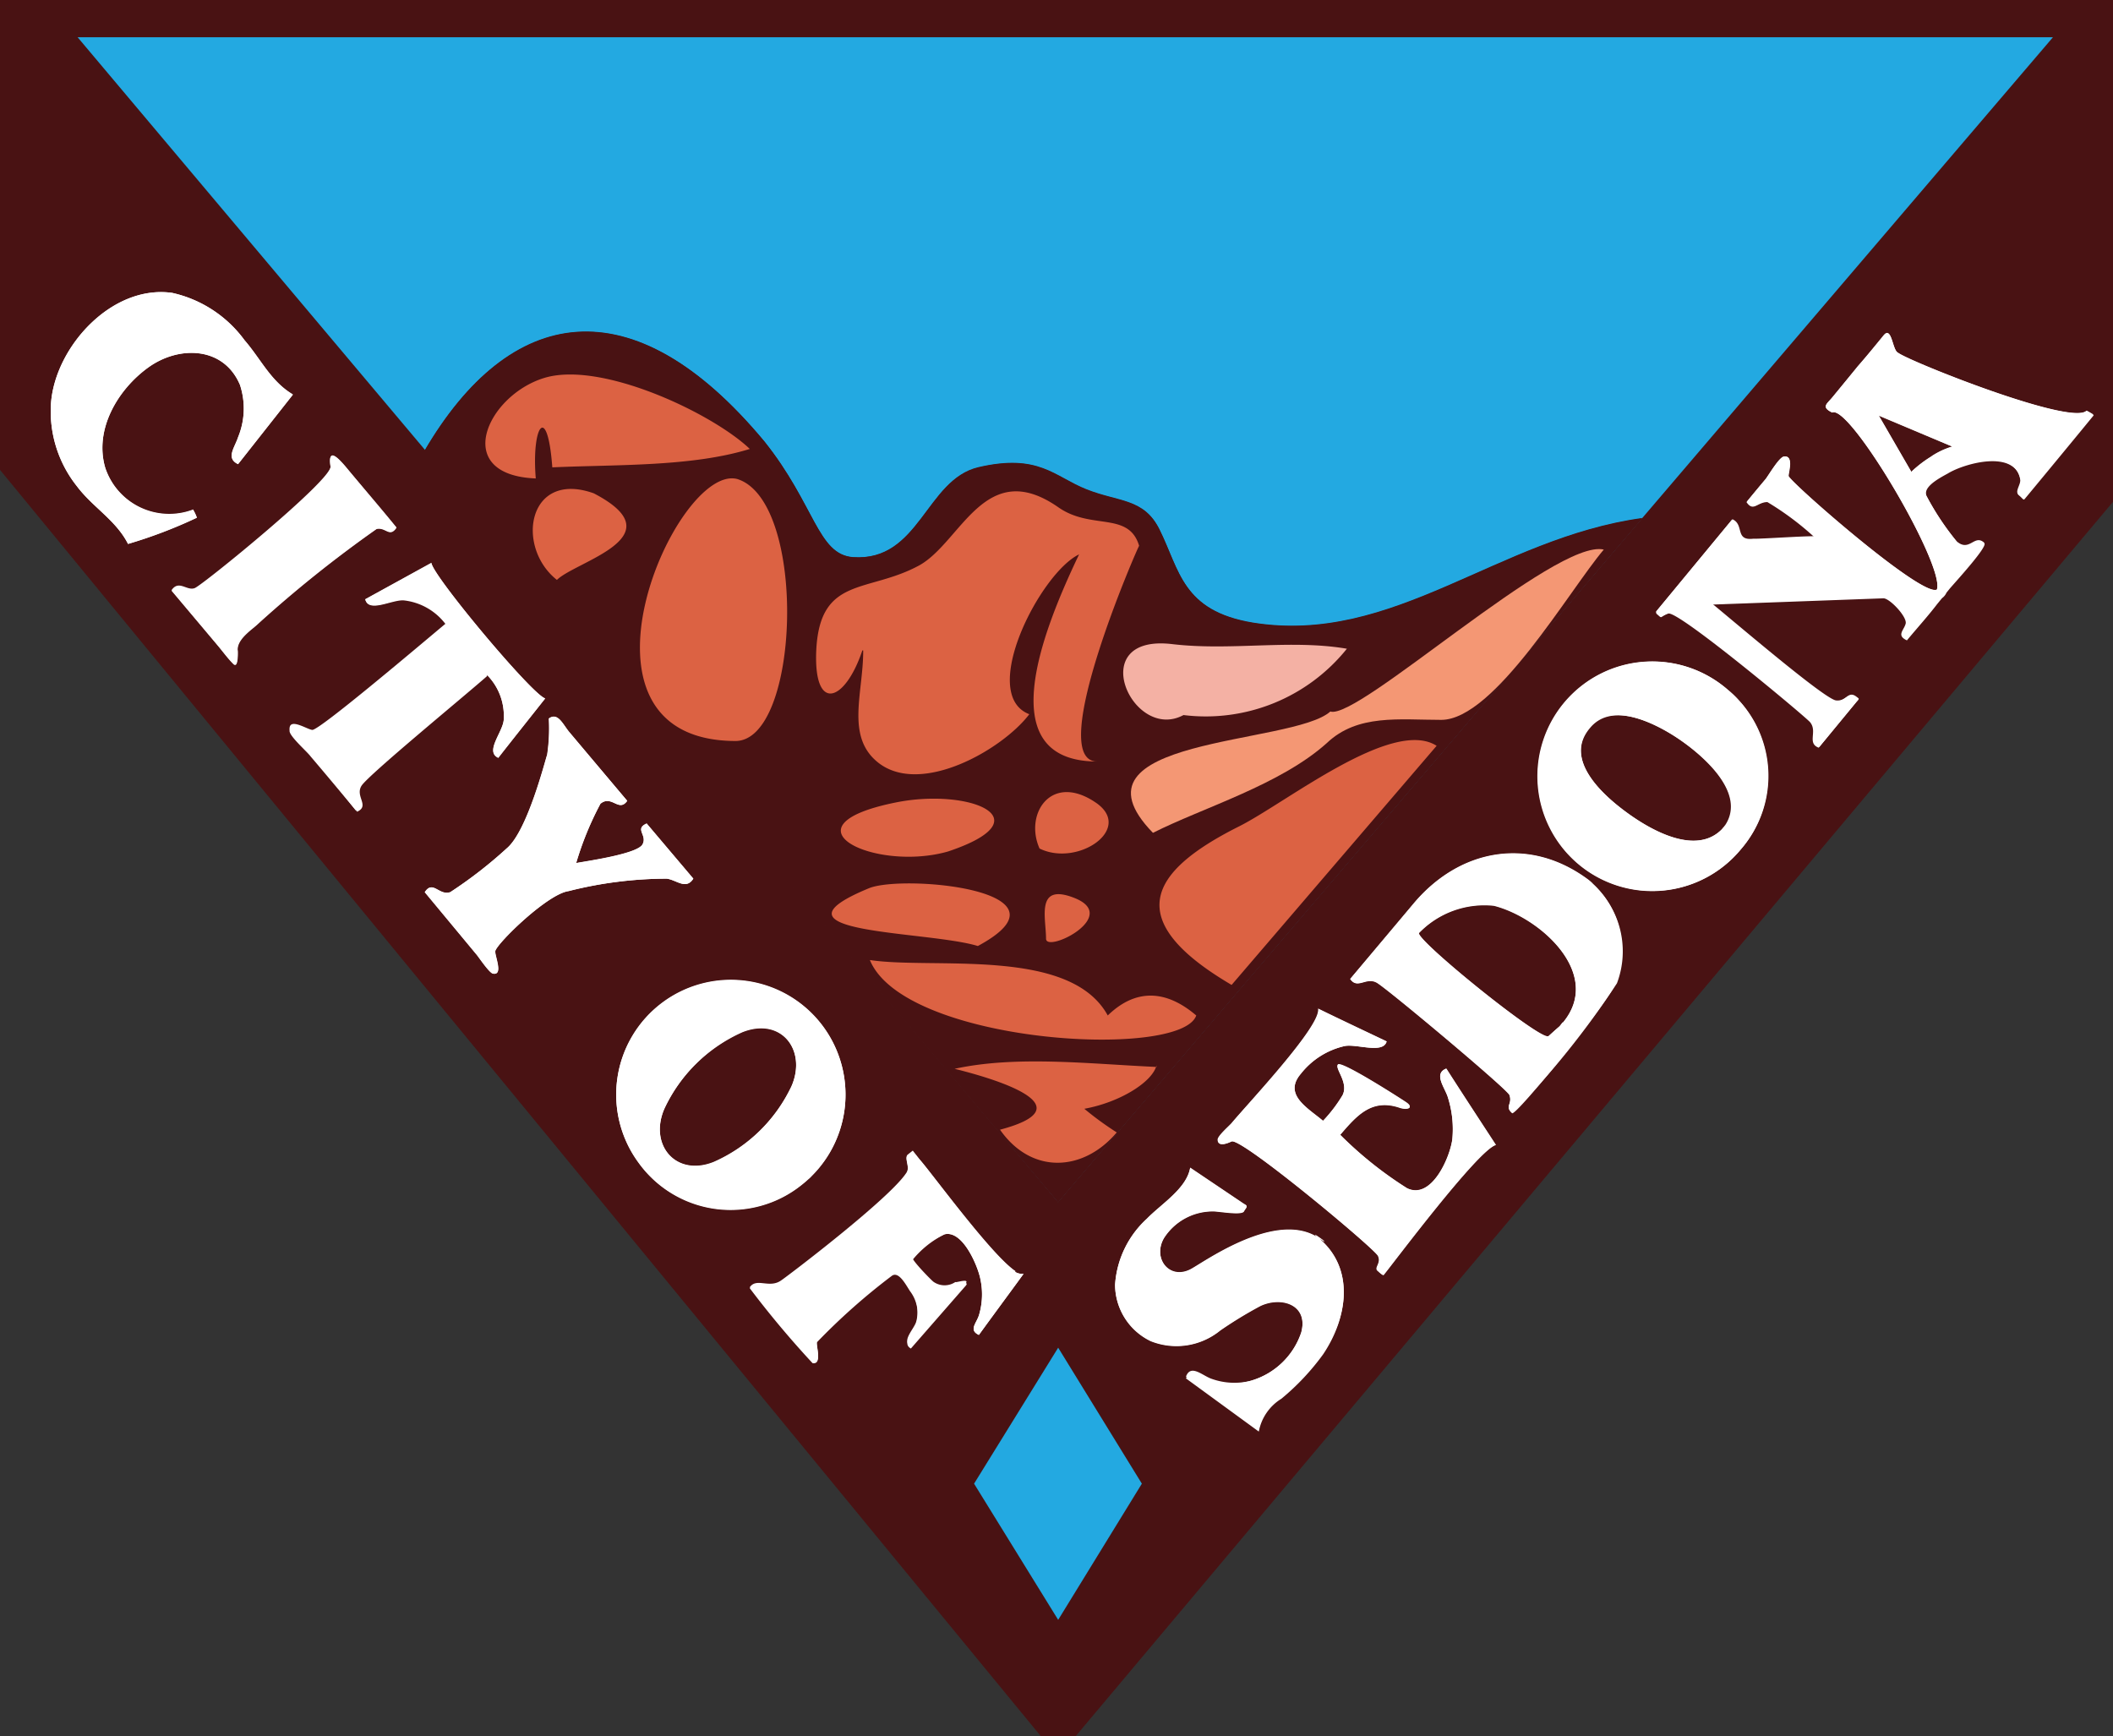 <svg xmlns="http://www.w3.org/2000/svg" data-name="Layer 1" viewBox="0 0 101 83">
  <rect x="0" y="0" width="101" height="83" fill="#333333" stroke="none"/>
  <g data-name="Layer 2">
    <g data-name="Layer 2">
      <path fill="#23a9e1" d="M0 0l50.58 59.05L101.67 0H0z"/>
      <path fill="#491213" d="M50.92 0H0v22.46L50.58 84l.34-.42 50.75-60.39V0zm0 57.05l-.34.41L3.71 1.78h94.42z"/>
      <path fill="#491213" d="M50.58 57.46l.34-.41L78.5 24.76c-6.92.95-11.87 6.08-18.61 5-3.39-.56-3.5-2.51-4.47-4.46-.74-1.49-1.94-1.3-3.48-1.91s-2.28-1.73-5.17-1.06c-2.52.59-2.81 4.52-6 4.3-1.69-.13-1.81-2.5-4.24-5.54-6.3-7.57-12.16-6.53-16.25.47z"/>
      <path fill="#fff" d="M23.28 32.25a2.79 2.79 0 01.8 2.11c0 .58-.93 1.55-.27 1.85l2.25-2.83c-.6-.15-5.37-5.85-5.44-6.48l-3.16 1.74c.16.66 1.29 0 1.85 0a2.89 2.89 0 012 1.16c-1.73 1.45-5.93 5-6.37 5.09-.23 0-1.09-.6-1.1-.06 0 .26.85 1 1 1.21L17 38.73c.62-.28-.11-.73.21-1.24s4.9-4.27 6-5.24zM18 25.27c.44-.1.62.43.95-.06-.81-1-1.63-1.94-2.44-2.92-.38-.44-.84-.91-.71 0 .09.63-6.11 5.67-6.49 5.82s-.76-.41-1.11.1l2.19 2.61c.25.29.48.61.75.88s.21-.67.22-.59c-.09-.51.53-.94.86-1.22A58.94 58.94 0 0118 25.27zm-8.76-.92a3.22 3.22 0 01-4.21-2c-.54-1.84.61-3.76 2.07-4.8s3.59-1 4.37.84a3.59 3.59 0 01-.09 2.5c-.16.5-.6 1 0 1.29L14 18.85c-1.06-.63-1.52-1.68-2.31-2.59A5.89 5.89 0 008.23 14c-2.87-.4-5.57 2.56-5.79 5.25a5.75 5.75 0 001.24 4c.75 1 1.87 1.62 2.44 2.75a22.55 22.55 0 003.29-1.25 2.09 2.09 0 00-.17-.37zm39.3 36.41c-1.15-.77-4-4.69-4.58-5.34l-.33-.42s-.28.22-.24.19c-.18.14.13.57-.06.86-.79 1.24-5.75 5-6 5.16-.56.39-1.17-.15-1.49.32a46 46 0 003 3.58c.48.08.15-.81.21-1a30.37 30.37 0 013.55-3.21c.34-.28.69.42.89.72a1.78 1.78 0 01.3 1.57c-.12.37-.72.92-.25 1.17l2.61-3c.25-.3-.57 0-.47-.09a.92.92 0 01-1.06 0c-.1-.07-1.09-1.08-1-1.17a4.73 4.73 0 011.53-1.1c.87-.21 1.59 1.52 1.71 2.13a3.46 3.46 0 01-.07 1.75c-.13.39-.49.7 0 .93l2.13-2.92a.68.68 0 01-.4-.09zm-10.23-4.13a5.48 5.48 0 10-7.79-1.07 5.42 5.42 0 007.79 1.07c1.16-.98-.1.07 0 0zm-.46-4.75a7.41 7.41 0 01-3.74 3.66c-1.81.72-3.1-.82-2.35-2.55a7.45 7.45 0 013.73-3.67c1.85-.73 3.07.85 2.36 2.56-.38.89.07-.17 0 0zM31.87 42c.47.06.92.55 1.27 0l-2.23-2.63c-.6.26.05.55-.2 1s-2.56.78-3.17.89a14.93 14.93 0 011.16-2.84c.54-.44.88.43 1.28-.14l-2.75-3.25c-.31-.37-.55-1-1-.68a8.47 8.47 0 01-.08 1.73c-.09.24-.94 3.64-1.93 4.47a20.88 20.88 0 01-2.7 2.1c-.54.19-.83-.6-1.22 0l2.49 3c.12.15.6.86.77.89.52.1.06-.89.11-1.09.15-.43 2.5-2.71 3.5-2.85a19 19 0 014.7-.6z"/>
      <g fill="#fff">
        <path d="M69.21 52.45a5.06 5.06 0 01.21 2c-.11.87-1 2.92-2.17 2.34a18.6 18.6 0 01-3.19-2.55c.8-.94 1.51-1.75 2.85-1.3.37.12.69 0 .3-.26s-3.11-2-3.26-1.8.53.87.22 1.47a6.9 6.9 0 01-.93 1.22c-.72-.61-1.92-1.25-1.06-2.25a3.69 3.69 0 012.1-1.32c.57-.11 1.84.39 2-.22-1.09-.52-2.17-1-3.26-1.56.18.79-3.35 4.52-4.13 5.46-.11.14-.66.61-.67.8 0 .42.63.09.66.08.49-.18 6.82 5.11 7 5.47s-.22.58 0 .73c0 0 .23.22.26.19.39-.47 4.52-6 5.37-6.22-.79-1.21-1.59-2.43-2.37-3.65-.64.24-.07.92.07 1.37zM63 59.15c-2.07-1.34-5.59 1.28-6.12 1.53-1 .49-1.79-.54-1.25-1.5A2.78 2.78 0 0158 57.89c.27 0 1.35.2 1.46 0s.23-.23 0-.35l-2.57-1.73c-.17 1-1.38 1.73-2.07 2.44a4.7 4.7 0 00-1.52 3.15 3 3 0 001.7 2.69 3.29 3.29 0 003.33-.51 19.66 19.66 0 011.92-1.17c1-.47 2.31-.06 1.95 1.27A3.58 3.58 0 0159.79 66a3.22 3.22 0 01-1.87-.09c-.43-.14-1-.73-1.23-.11l3.48 2.54a2.35 2.35 0 011.08-1.57 11.48 11.48 0 002-2.12c1.16-1.65 1.54-4.05-.25-5.5zm0 0c.93.6-.59-.49 0 0zm36.73-39.52c-.72.73-8.42-2.34-9-2.77-.29-.11-.3-1.32-.7-.83s-.81 1-1.22 1.46L87.58 19c-.26.31-.54.45 0 .72.84-.42 5.42 7.34 5 8.46-.73.37-6.92-5.06-7.08-5.42-.06-.14.27-1-.22-.94-.22 0-.74.89-.88 1.07L83.48 24c.33.49.51 0 1 0a13.81 13.81 0 012.24 1.67c-.73 0-2.69.13-2.94.11-.9.11-.42-.66-1-.93l-2.28 2.76-1.33 1.61c-.05.07 0 0 0 .11.33.28.11.17.57 0s6.56 4.93 6.78 5.19c.37.45-.16 1 .41 1.22l1.8-2.18c.09-.11.14-.1 0-.2-.43-.35-.48.21-1 .15s-4.4-3.37-5.9-4.61l8.2-.3c.3 0 1.14.89 1.06 1.21s-.46.56.06.8c.48-.58 1-1.15 1.45-1.74l.23-.28a.63.63 0 00.21-.26l.17-.21c.43-.49 1.8-2 1.64-2.15-.47-.4-.69.46-1.3-.06a12.89 12.89 0 01-1.44-2.16c-.27-.45.6-.9 1-1.12.78-.48 3.25-1.18 3.48.35 0 .26-.27.55-.08.7s.2.25.27.17 2.36-2.85 3.3-4c-.08-.03-.23-.18-.35-.22zm-7.37 2.15l-.08.06.08-.05a5.44 5.44 0 00-1 .76l-1.56-2.7 3.52 1.49a3.72 3.72 0 00-.96.44zM82.62 33a5.48 5.48 0 10.59 7.6 5.38 5.38 0 00-.59-7.6zm-.29 6.61c-1.23 1.3-3.36.1-4.51-.73S74.69 36.34 76 34.8c1.06-1.29 3.12-.23 4.19.48s3.41 2.6 2.27 4.22c.03-.09.08-.15-.13.11z"/>
        <path d="M82.62 33c1.17 1-.26-.22 0 0zm-.31 6.64a.76.76 0 00.08-.11.62.62 0 00-.08.11zM76 42.12c.11.09.28.22-.06-.06-2.83-2.12-6.19-1.5-8.4 1.16l-3 3.57c.35.51.76-.12 1.27.17s6.25 5.1 6.34 5.37c.16.45-.25.54.14.87.18.15 4.54-5.24 4.94-6.19A4.33 4.33 0 0076 42.12zm-1.31 6.75c-.24.3 0 .06-.67.65-.31.3-6.44-4.67-6.19-4.94a4.34 4.34 0 013.58-1.3c2.21.56 5.23 3.26 3.3 5.59z"/>
      </g>
    </g>
    <path fill="#491213" d="M50.58 57.48l.34-.41L78.5 24.78c-6.92.95-11.87 6.08-18.61 5-3.39-.57-3.5-2.52-4.47-4.46-.74-1.49-1.93-1.3-3.48-1.91s-2.28-1.74-5.17-1.06c-2.52.59-2.8 4.52-6 4.29-1.69-.12-1.81-2.5-4.24-5.54-6.3-7.57-12.16-6.52-16.25.48z"/>
    <path fill="#23a9e1" d="M46.56 70.92l4.02-6.5 4 6.5-4 6.51-4.02-6.51z"/>
    <path fill="#fff" d="M23.28 32.27a2.78 2.78 0 01.8 2.11c0 .58-.93 1.55-.26 1.85.74-.95 1.49-1.89 2.24-2.84-.6-.15-5.37-5.85-5.44-6.47l-3.16 1.73c.16.67 1.29 0 1.85.05a2.9 2.9 0 012 1.15c-1.72 1.45-5.93 5-6.37 5.09-.23 0-1.09-.6-1.1 0 0 .26.85 1 1 1.21.75.88 1.49 1.77 2.23 2.65.62-.28-.11-.73.21-1.24s4.9-4.27 6-5.24zM18 25.29c.44-.1.62.43.95-.06l-2.44-2.92c-.38-.44-.85-.91-.71 0 .1.69-6.1 5.69-6.48 5.84s-.76-.42-1.11.1l2.19 2.6c.25.3.48.62.75.89s.21-.68.22-.59c-.09-.51.53-.95.86-1.23A58.49 58.49 0 0118 25.29zm-8.76-.92a3.22 3.22 0 01-4.21-2c-.54-1.84.61-3.76 2.07-4.81s3.59-1 4.37.84a3.62 3.62 0 01-.09 2.51c-.16.5-.6 1 0 1.28L14 18.87c-1.06-.64-1.52-1.68-2.31-2.6A5.83 5.83 0 008.23 14c-2.87-.41-5.57 2.55-5.79 5.24a5.73 5.73 0 001.24 4c.75 1 1.87 1.63 2.44 2.76a22.73 22.73 0 003.29-1.26 2 2 0 00-.17-.36zm39.3 36.41c-1.16-.77-4-4.69-4.58-5.34l-.33-.4s-.28.23-.24.19c-.18.15.13.58-.06.87-.79 1.24-5.75 5-6 5.16-.56.39-1.16-.16-1.49.32a46 46 0 003 3.58c.48.08.15-.81.21-1A30.37 30.37 0 0142.61 61c.34-.28.69.42.89.72a1.77 1.77 0 01.29 1.57c-.11.37-.71.92-.25 1.17l2.62-3c.25-.29-.57 0-.47-.08a.92.92 0 01-1.06 0c-.1-.07-1.09-1.08-1-1.17A4.62 4.62 0 0145.15 59c.87-.21 1.59 1.52 1.71 2.13a3.46 3.46 0 01-.07 1.75c-.13.39-.49.7 0 .93.72-1 1.43-1.94 2.14-2.92a.68.68 0 01-.4-.09c-.12-.11.14.05.01-.02zm-10.23-4.13a5.48 5.48 0 10-7.79-1.07 5.42 5.42 0 007.79 1.07c1.16-.98-.1.07 0 0zm-.46-4.76a7.43 7.43 0 01-3.74 3.67c-1.81.71-3.1-.83-2.36-2.55a7.47 7.47 0 013.74-3.67c1.85-.73 3.07.85 2.36 2.55-.39.89.07-.17 0 0zM31.87 42c.47.06.92.55 1.27 0l-2.23-2.64c-.6.27.05.55-.2 1s-2.56.78-3.17.89a15.08 15.08 0 011.16-2.83c.54-.45.88.43 1.28-.14l-2.74-3.26c-.32-.36-.56-1-1-.68a8.56 8.56 0 01-.08 1.74c-.09.23-.94 3.64-1.93 4.47a21.67 21.67 0 01-2.7 2.09c-.54.19-.83-.59-1.22 0l2.49 3c.12.15.6.87.77.9.52.09.06-.9.11-1.09.15-.43 2.5-2.72 3.5-2.86a19.53 19.53 0 014.69-.59z"/>
    <path fill="#dc6243" d="M25.61 22.87c-4.05-.16-2.35-3.95.39-4.8s8.09 1.71 9.84 3.39c-2.78.86-6.38.74-9.44.88-.23-3.12-1-2-.79.53zm1.01 4.85c-2-1.58-1.39-5.26 1.76-4.14 4 2.08-.85 3.24-1.76 4.14zm8.49 7.7c-8.62-.07-2.79-13.32.14-12.52 3.37 1.08 3 12.62-.14 12.52zm6.11-4.33c-.84 2.51-2.36 3-2.2-.07.2-3.5 2.48-2.66 4.93-4 2-1.12 3.14-5.21 6.64-2.77 1.57 1.1 3.36.18 3.86 1.84 0-.09-4.55 10.31-2 10.31-5 0-2.77-5.93-.87-9.9-1.85.88-4.84 6.69-2.38 7.64-1.28 1.69-5.2 3.94-7.24 2.3-1.55-1.25-.69-3.33-.7-5.35zm4.1 9.61c-3.49 1-8.12-1.21-2.51-2.34 3.48-.71 7.19.77 2.51 2.34zm4.37-.14c-.74-1.66.56-3.64 2.68-2.2 1.85 1.25-.85 3.1-2.68 2.2zm-2.95 4.66c-2.41-.74-10.53-.56-5.21-2.76 1.64-.68 10.15.1 5.21 2.76zm3.26-.35c0-1-.51-2.68 1.35-1.95 2.24.88-1.35 2.66-1.35 1.95zm7.18 3.67c-1.44-1.23-2.89-1.3-4.23 0-1.8-3.29-8.32-2.19-11.37-2.65 1.64 4 14.87 4.78 15.6 2.65zM55.28 51c-3.16-.14-6.68-.56-9.65.09 1.86.46 6.4 1.79 2.17 2.91 1.52 2.17 4 2 5.58.13A15 15 0 0151.83 53c1.67-.3 3.24-1.26 3.45-2.07zm3.59-3.92c-5.29-3.11-3.95-5.42.36-7.58 2.25-1.13 7.32-5.21 9.44-3.85l-9.8 11.43z"/>
    <path fill="#f49774" d="M55.11 39.81c-4.48-4.6 6.68-4.18 8.48-5.8 1.31.44 10.77-8.28 13.07-7.74-1.65 1.94-5.22 8.14-7.77 8.14-2 0-4-.29-5.47 1.11-2.23 2-5.91 3.08-8.31 4.29z"/>
    <path fill="#f4b1a4" d="M56.57 34.18c-2.45 1.32-4.77-3.9-.53-3.39 2.81.33 5.66-.24 8.34.22a8.65 8.65 0 01-7.81 3.17z"/>
    <g fill="#fff">
      <path d="M69.21 52.47a5 5 0 01.21 2c-.11.87-1 2.92-2.17 2.33a17.68 17.68 0 01-3.19-2.55c.8-.93 1.51-1.75 2.85-1.29.37.12.69 0 .3-.26s-3.11-2-3.26-1.8.53.86.22 1.47a7.29 7.29 0 01-.93 1.22c-.72-.61-1.92-1.25-1.06-2.26a3.71 3.71 0 012.1-1.33c.57-.11 1.84.39 2-.22L63 48.21c.18.8-3.35 4.53-4.13 5.47-.11.13-.66.6-.67.79 0 .43.63.1.66.09.49-.18 6.82 5.11 7 5.47s-.22.57 0 .73c0 0 .23.22.26.18.39-.46 4.52-6 5.37-6.21-.79-1.22-1.59-2.43-2.37-3.65-.62.25-.04.92.09 1.39zM63 59.17c-2.07-1.34-5.59 1.28-6.12 1.53-1 .49-1.79-.54-1.25-1.5A2.76 2.76 0 0158 57.91c.27 0 1.35.2 1.46 0s.22-.23 0-.35l-2.57-1.73c-.17 1-1.38 1.72-2.07 2.44a4.66 4.66 0 00-1.52 3.15 3 3 0 001.7 2.69 3.32 3.32 0 003.33-.51 19.66 19.66 0 011.92-1.17c1-.47 2.3-.06 1.95 1.27a3.6 3.6 0 01-2.41 2.3 3.31 3.31 0 01-1.87 0c-.43-.14-1-.73-1.23-.11l3.48 2.54a2.35 2.35 0 011.08-1.57 11.54 11.54 0 002-2.13c1.16-1.73 1.54-4.11-.25-5.56zm0 0c.93.6-.59-.49 0 0zm36.74-39.53c-.73.73-8.42-2.34-9-2.76-.29-.11-.3-1.32-.7-.83l-1.22 1.46L87.58 19c-.26.32-.54.46 0 .72.83-.41 5.42 7.35 5 8.47-.73.37-6.92-5.06-7.09-5.42 0-.15.28-1-.21-.94-.22 0-.74.89-.88 1.07-.3.35-.6.71-.89 1.07.33.48.51 0 1 0a13.72 13.72 0 012.24 1.66c-.73 0-2.69.14-2.94.12-.9.11-.42-.67-1-.93l-2.28 2.76-1.33 1.61c-.05.06 0 0 0 .11.33.27.11.17.57 0s6.56 4.93 6.78 5.19c.38.45-.16 1 .41 1.22l1.8-2.19c.09-.11.14-.1 0-.2-.43-.35-.48.22-1 .16s-4.4-3.37-5.9-4.61l8.2-.31c.3 0 1.14.9 1.07 1.22s-.46.56 0 .79c.48-.57 1-1.14 1.46-1.73l.23-.28a.9.9 0 00.21-.27l.16-.21c.43-.48 1.8-2 1.64-2.15-.46-.4-.69.47-1.3-.05a12.89 12.89 0 01-1.44-2.16c-.27-.45.61-.9 1-1.12.78-.48 3.25-1.19 3.48.35 0 .25-.27.55-.08.7s.2.24.27.16l3.3-4a2 2 0 00-.32-.17zm-7.38 2.16l-.08.05.08-.05a5.94 5.94 0 00-1 .76l-1.56-2.69 3.52 1.48a3.75 3.75 0 00-.96.45zM82.62 33a5.49 5.49 0 10.59 7.6 5.33 5.33 0 00-.59-7.6zm-.29 6.62c-1.23 1.29-3.36.1-4.51-.73s-3.11-2.57-1.85-4.1c1-1.29 3.12-.23 4.19.48s3.41 2.6 2.27 4.22c.06-.06.11-.12-.1.14z"/>
      <path d="M82.62 33c1.17 1-.26-.21 0 0zm-.31 6.65l.08-.11a.7.7 0 00-.08.11zM76 42.14c.12.09.28.22-.06-.06-2.83-2.13-6.19-1.5-8.4 1.16q-1.49 1.77-3 3.56c.35.51.76-.11 1.27.18s6.25 5.1 6.34 5.37c.16.45-.25.54.14.87a40.89 40.89 0 005-6.22A4.33 4.33 0 0076 42.14zm-1.31 6.75c-.24.3 0 0-.67.65-.3.29-6.44-4.67-6.19-4.94a4.34 4.34 0 013.58-1.3c2.21.56 5.23 3.26 3.3 5.59z"/>
    </g>
  </g>
</svg>
